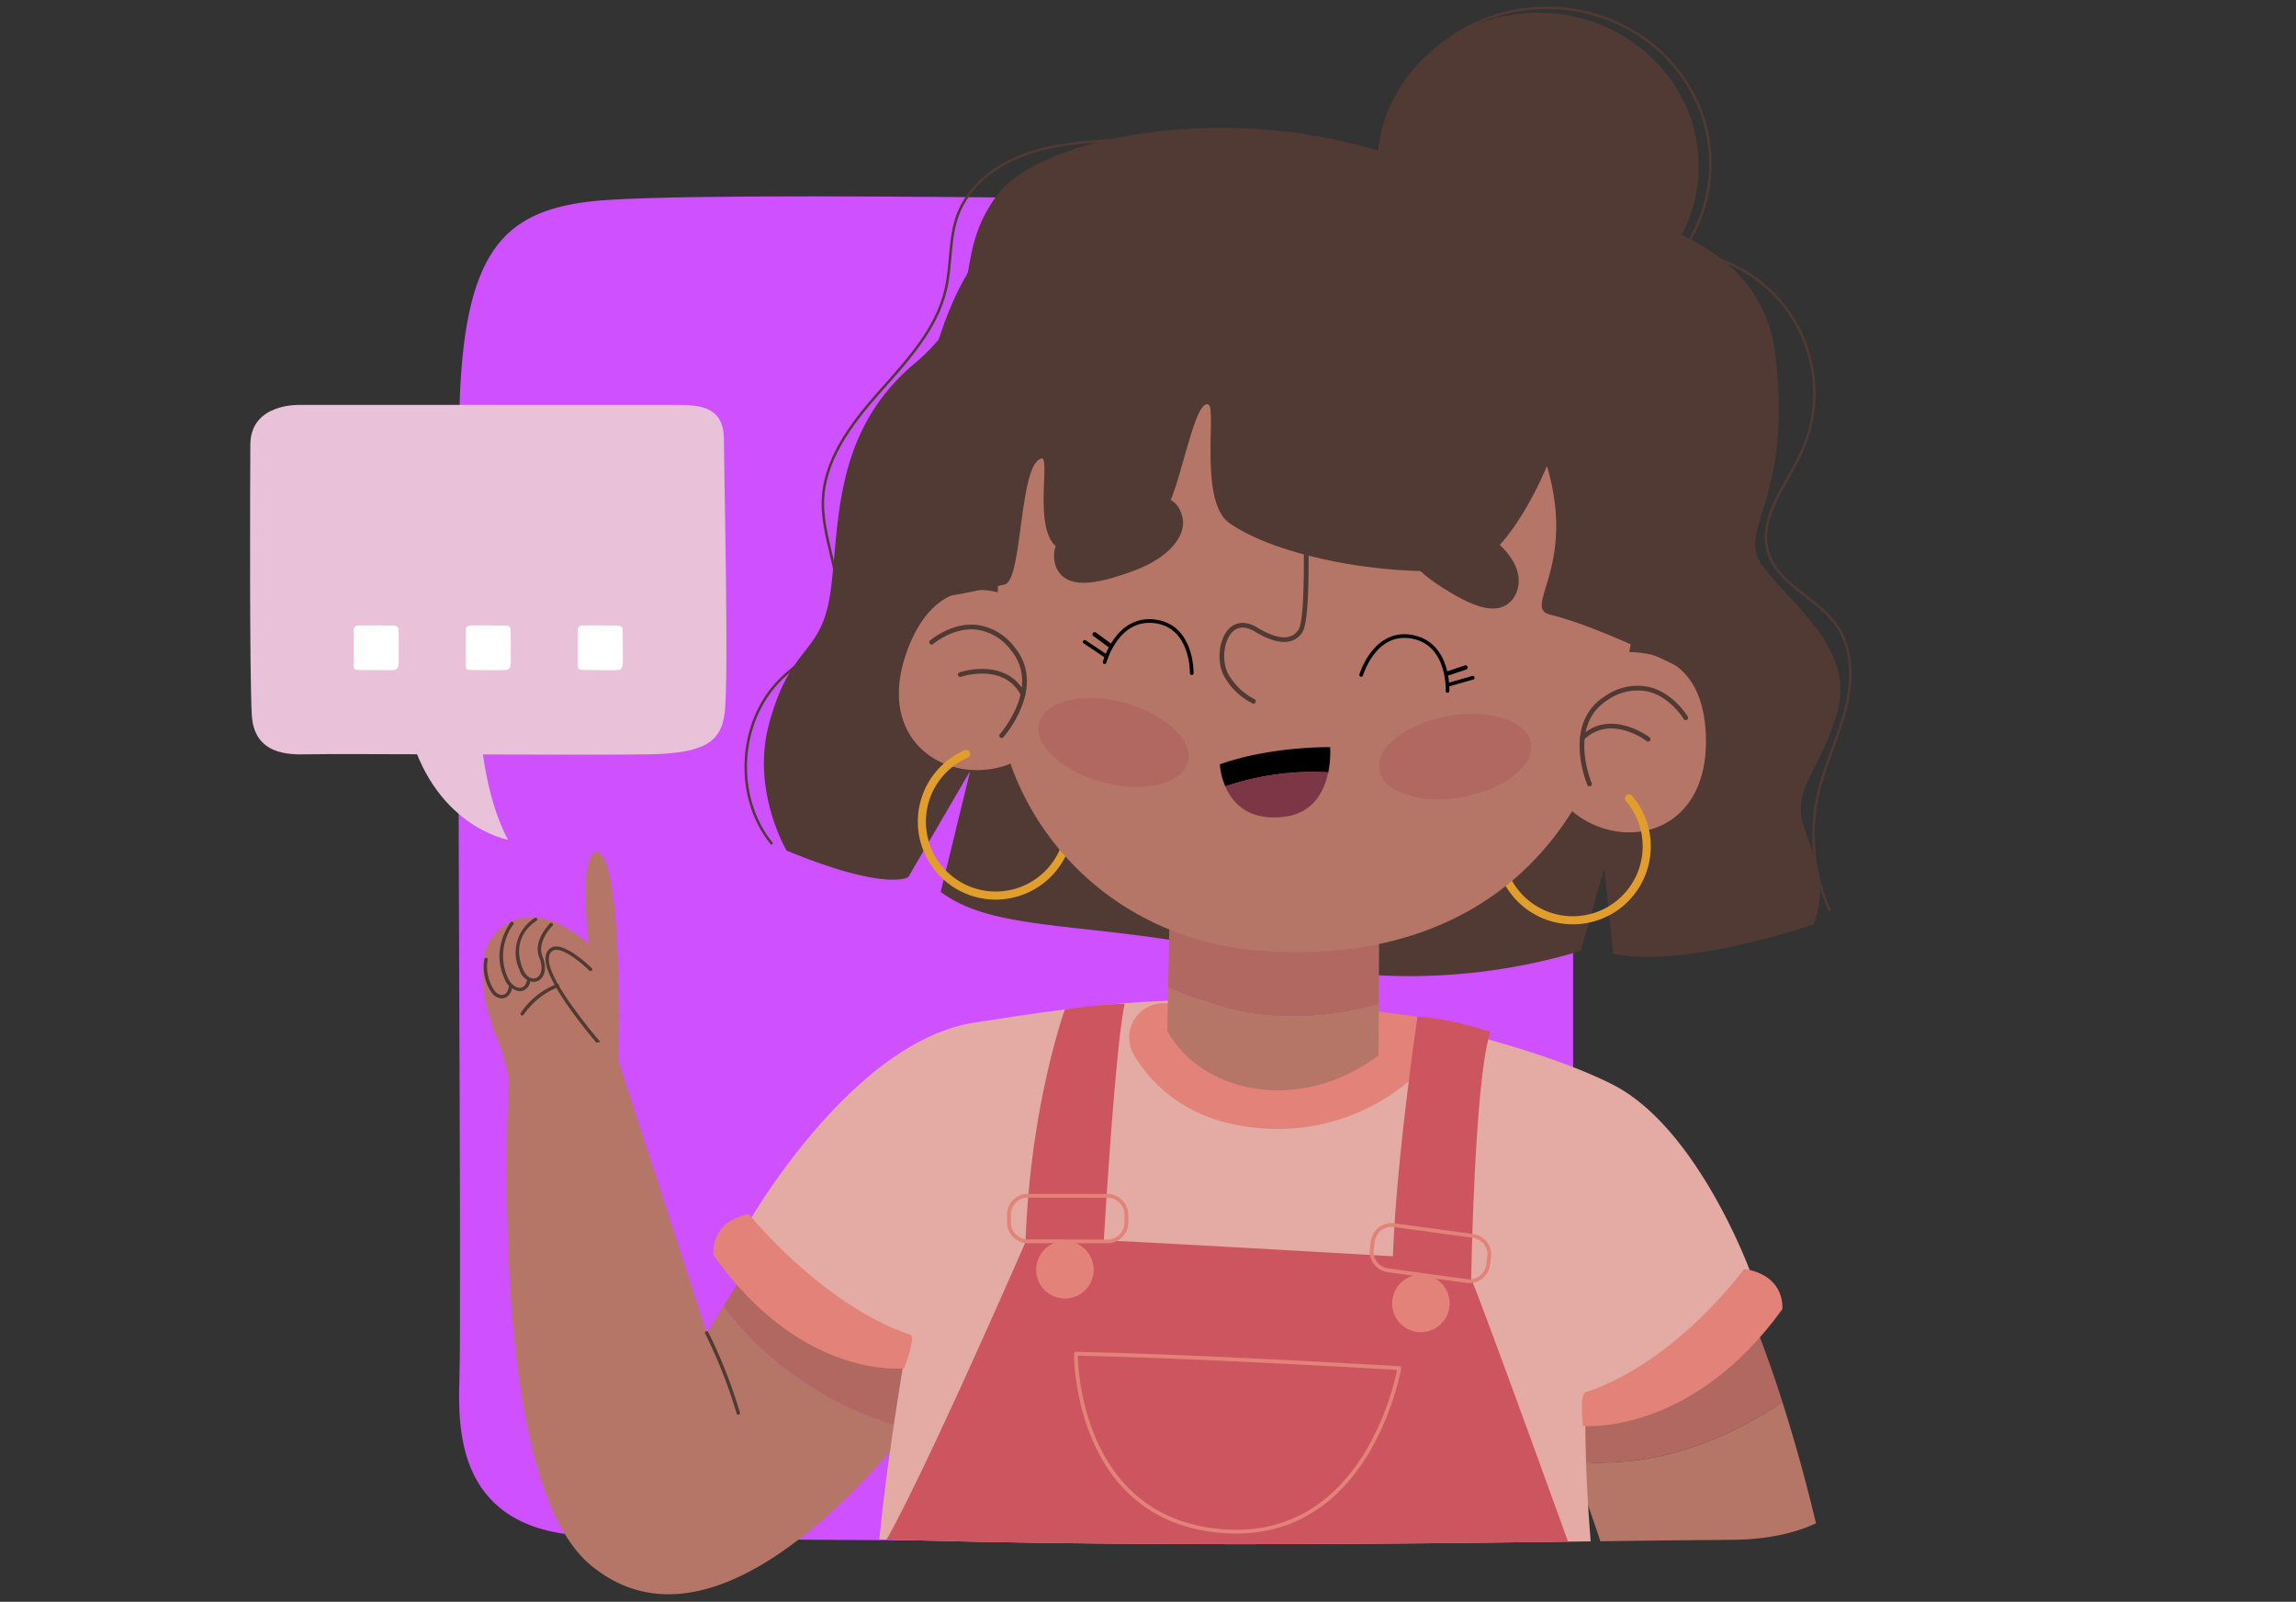 <svg xmlns="http://www.w3.org/2000/svg" xmlns:xlink="http://www.w3.org/1999/xlink" width="400" height="279" viewBox="0 0 400 279">
  <rect x="0" y="0" width="400" height="279" fill="#333333" stroke="none"/>
  <defs>
    <clipPath id="clip-path">
      <rect id="Rectángulo_417890" data-name="Rectángulo 417890" width="400" height="279" transform="translate(1020 10578)" fill="#fff" stroke="#707070" stroke-width="1" opacity="0.87"/>
    </clipPath>
    <clipPath id="clip-path-2">
      <path id="Trazado_1079700" data-name="Trazado 1079700" d="M540.5,310.4c0-2.4-5-223.147-5-235.161s-.8-24.827-24.827-24.827S337.04,47.7,314.388,50.1c-18.82,2-27.967,9.113-28.767,38.746s-18.6,203.135-19.165,218.341c-.356,9.61,45.421,75.043,91.14,29.323,61.033,2.084,128.043.4,154.073.276C542.5,336.919,540.5,310.4,540.5,310.4Z" transform="translate(-266.453 -49.107)"/>
    </clipPath>
  </defs>
  <g id="Enmascarar_grupo_1098884" data-name="Enmascarar grupo 1098884" transform="translate(-1020 -10578)" clip-path="url(#clip-path)">
    <g id="Grupo_1209125" data-name="Grupo 1209125" transform="translate(806.036 10509.425)">
      <path id="Trazado_1079698" data-name="Trazado 1079698" d="M477.937,286.9V102.456c0-11.34-.622-23.434-19.278-23.434s-134.819-2.56-152.408-.286c-14.614,1.889-21.715,8.6-22.338,36.571s.438,154.219,0,168.572c-.276,9.071-.276,26.08,21.766,27.214,22.445,1.155,129.66.845,149.871.724C479.492,311.937,477.937,286.9,477.937,286.9Z" transform="translate(10.089 24.982)" fill="#cf50ff"/>
      <g id="Grupo_1209122" data-name="Grupo 1209122" transform="translate(269.891 49.107)">
        <g id="Grupo_1209083" data-name="Grupo 1209083" clip-path="url(#clip-path-2)">
          <path id="Trazado_1079699" data-name="Trazado 1079699" d="M463.381,249.573a205.787,205.787,0,0,0-9.433-24.4c-5-10.068-13.043-13.151-18.449-11.777h0a13.047,13.047,0,0,0-7.377,5.028l-12.05,16.763s3.337,4.479,10.749,24.747C440.506,261.195,452.6,256.841,463.381,249.573Z" transform="translate(-208.794 14.088)" fill="#b16860"/>
        </g>
        <g id="Grupo_1209084" data-name="Grupo 1209084" clip-path="url(#clip-path-2)">
          <path id="Trazado_1079701" data-name="Trazado 1079701" d="M460.391,239.424c-10.785,7.269-22.875,11.622-36.56,10.363.634,1.736,1.3,3.573,1.989,5.547a8.8,8.8,0,0,0,4.127-1.27,8.8,8.8,0,0,1-4.127,1.27c2.915,8.282,6.362,18.722,10.379,31.858,6.086,19.9,20.673,56.406,20.673,56.406s-8.124,13.017-6.082,16.572,6.435-4.209,6.435-4.209-4.1,19.359-.743,19.544,6.2-14.815,6.2-14.815-1.311,18.855,3.186,17.812c2.625-.719,2.056-16.817,2.056-16.817s1.7,16.087,4.532,15.491.536-15.964.536-15.964,2.83,12.529,5.7,11.715.767-21.815-1.2-28.287C477.492,344.638,476.144,288.646,460.391,239.424Z" transform="translate(-205.804 24.236)" fill="#b57567"/>
        </g>
        <g id="Grupo_1209090" data-name="Grupo 1209090" clip-path="url(#clip-path-2)">
          <path id="Trazado_1079703" data-name="Trazado 1079703" d="M291.63,211.87c-1.081-7.236-2.992-10.514-2.992-10.514-.582-2.772-1.754-4.284-1.8-9.563-.019-2.1.076-4.617,1.276-6.274,6.648-9.186,17.116.779,17.116.779s-1.912-16.486,1.5-15.993,3.646,21.321,3.646,21.321a147.866,147.866,0,0,1-.042,15.556l1.462,5.532" transform="translate(-258.599 -2.405)" fill="#b57567"/>
          <g id="Grupo_1209085" data-name="Grupo 1209085" transform="translate(39.104 184.326)">
            <path id="Trazado_1079704" data-name="Trazado 1079704" d="M305.511,201.042a.294.294,0,0,1-.22-.1c-.475-.531-11.6-13.032-10.54-17.215a1.87,1.87,0,0,1,1.28-1.506c2.3-.632,6.558,3.566,6.737,3.745a.3.3,0,0,1-.417.421c-1.161-1.154-4.511-4.043-6.164-3.594a1.311,1.311,0,0,0-.863,1.081c-.982,3.88,10.295,16.547,10.408,16.674a.3.3,0,0,1-.024.418A.308.308,0,0,1,305.511,201.042Z" transform="translate(-294.68 -182.158)" fill="#503a33"/>
          </g>
          <g id="Grupo_1209086" data-name="Grupo 1209086" transform="translate(34.75 190.858)">
            <path id="Trazado_1079705" data-name="Trazado 1079705" d="M291.833,192.373a.306.306,0,0,1-.159-.046.3.3,0,0,1-.09-.409,13.533,13.533,0,0,1,6.249-5.028.3.3,0,1,1,.2.557,13.169,13.169,0,0,0-5.949,4.788A.3.3,0,0,1,291.833,192.373Z" transform="translate(-291.537 -186.873)" fill="#503a33"/>
          </g>
          <g id="Grupo_1209087" data-name="Grupo 1209087" transform="translate(31.088 179.98)">
            <path id="Trazado_1079706" data-name="Trazado 1079706" d="M292.427,191.16a3.281,3.281,0,0,1-2.664-2.192c-2.456-5.287,1.068-9.79,1.1-9.836a.3.3,0,0,1,.463.37,9.318,9.318,0,0,0-1.028,9.215c.646,1.391,1.595,1.934,2.282,1.84.565-.073.97-.558,1.107-1.33a.29.29,0,0,1,.344-.24.3.3,0,0,1,.241.344,2,2,0,0,1-1.615,1.815A1.853,1.853,0,0,1,292.427,191.16Z" transform="translate(-288.893 -179.021)" fill="#503a33"/>
          </g>
          <g id="Grupo_1209088" data-name="Grupo 1209088" transform="translate(33.919 179.304)">
            <path id="Trazado_1079707" data-name="Trazado 1079707" d="M294.043,189.724a2.8,2.8,0,0,1-2.429-2.063,7.106,7.106,0,0,1,2.665-9.089.3.3,0,0,1,.294.515c-.194.109-4.683,2.758-2.409,8.351.612,1.507,1.642,1.885,2.329,1.607.851-.345,1.313-1.675.554-3.548-1.2-2.945,1.782-5.878,1.91-6a.3.3,0,0,1,.413.425c-.029.028-2.819,2.779-1.773,5.353.949,2.337.208,3.878-.881,4.32A1.772,1.772,0,0,1,294.043,189.724Z" transform="translate(-290.937 -178.533)" fill="#503a33"/>
          </g>
          <g id="Grupo_1209089" data-name="Grupo 1209089" transform="translate(28.362 186.295)">
            <path id="Trazado_1079708" data-name="Trazado 1079708" d="M289.995,190.65a2.142,2.142,0,0,1-1.564-.823,7.836,7.836,0,0,1-1.419-5.99.284.284,0,0,1,.332-.254.3.3,0,0,1,.255.334,7.328,7.328,0,0,0,1.275,5.517,1.762,1.762,0,0,0,1.142.625c1.2-.026,1.265-1.52,1.266-1.583a.287.287,0,0,1,.306-.287.3.3,0,0,1,.287.306c-.025.731-.441,2.125-1.845,2.156Z" transform="translate(-286.926 -183.579)" fill="#503a33"/>
          </g>
        </g>
        <g id="Grupo_1209091" data-name="Grupo 1209091" clip-path="url(#clip-path-2)">
          <path id="Trazado_1079710" data-name="Trazado 1079710" d="M327.553,240.243c-1.819,2.913-2.882,4.738-2.882,4.738L309.062,196.9l.133-3a153.068,153.068,0,0,0-18.926,3.328c-.569,13.279-3.08,73.915,14.2,88.2,18.4,15.2,41.928-7.281,55.379-23.654C347.15,258.235,335.57,251.1,327.553,240.243Z" transform="translate(-257.452 6.693)" fill="#b57567"/>
        </g>
        <g id="Grupo_1209092" data-name="Grupo 1209092" clip-path="url(#clip-path-2)">
          <path id="Trazado_1079712" data-name="Trazado 1079712" d="M355.761,196.35c-13.488,4.317-31.733,31.771-38.707,42.948,8.017,10.854,19.6,17.993,32.3,21.531a166.406,166.406,0,0,0,10.72-14.513Z" transform="translate(-246.953 7.637)" fill="#b16860"/>
        </g>
        <g id="Grupo_1209120" data-name="Grupo 1209120" clip-path="url(#clip-path-2)">
          <g id="Grupo_1209095" data-name="Grupo 1209095" transform="translate(68.345 193.646)">
            <path id="Trazado_1079714" data-name="Trazado 1079714" d="M430.733,191.392s25.117,4.7,40,12.162,24.049,32.534,24.049,32.534-10.487,16.054-28.673,21.163a266.711,266.711,0,0,0,1.013,26.962c1.247,11.385,4.548,39-9.29,42.214s-43.1,2.345-57.9,3.243-33.612-2.039-43.346-6.671-14.167-9.125-14.319-25.459,5.622-48.679,5.622-48.679-17.892-4.011-27.925-20.632c0,0,18.075-32.107,39.746-35.41C378.295,189.983,399.155,186.369,430.733,191.392Z" transform="translate(-314.178 -188.886)" fill="#e3aba3"/>
            <path id="Trazado_1079715" data-name="Trazado 1079715" d="M425.63,244.223c-1.072.363-.452,5.83-.452,5.83s18.758,1.851,34.759-20.333c0,0,.705-5.831-6.651-7.029C453.288,222.69,441.788,238.752,425.63,244.223Z" transform="translate(-273.698 -175.859)" fill="#e28279"/>
            <path id="Trazado_1079716" data-name="Trazado 1079716" d="M350.111,236.828c1.021.344-1.078,5.835-1.078,5.835s-17.694,2.192-33.221-19.7c0,0-.773-5.817,6.158-7.149C321.97,215.818,334.742,231.654,350.111,236.828Z" transform="translate(-315.786 -178.507)" fill="#e28279"/>
            <g id="Grupo_1209093" data-name="Grupo 1209093" transform="translate(53.872 82.484)">
              <path id="Trazado_1079717" data-name="Trazado 1079717" d="M384.838,280.5a.3.3,0,0,0,.247-.129.3.3,0,0,0-.076-.418,106.648,106.648,0,0,1-29.779-31.382.3.3,0,0,0-.513.317,107.29,107.29,0,0,0,29.948,31.559A.324.324,0,0,0,384.838,280.5Z" transform="translate(-354.673 -248.425)" fill="#d49a2c"/>
            </g>
            <g id="Grupo_1209094" data-name="Grupo 1209094" transform="translate(46.581 88.34)">
              <path id="Trazado_1079718" data-name="Trazado 1079718" d="M368.631,285.708a.3.3,0,0,0,.226-.5,97.233,97.233,0,0,1-18.862-32.354.3.3,0,1,0-.568.2,97.8,97.8,0,0,0,18.98,32.556A.293.293,0,0,0,368.631,285.708Z" transform="translate(-349.41 -252.652)" fill="#d49a2c"/>
            </g>
          </g>
          <g id="Grupo_1209105" data-name="Grupo 1209105" transform="translate(79.05 194.172)">
            <path id="Trazado_1079719" data-name="Trazado 1079719" d="M420.957,198.78a4.3,4.3,0,0,0-2.639-7.119,235.694,235.694,0,0,0-23.582-2.248c-6.754-.177-14.756-.163-20.685-.112a5.989,5.989,0,0,0-5.119,9.048c3.433,5.665,10.1,12.058,22.843,12.776A35.426,35.426,0,0,0,420.957,198.78Z" transform="translate(-306.343 -189.266)" fill="#e28279"/>
            <path id="Trazado_1079720" data-name="Trazado 1079720" d="M435.488,191.623s-3.724,25.028-4.279,41.725c0,0-38.124-2.226-50.37-2.783,0,0,1.96-33.411,3.63-41.2a80,80,0,0,0-10.411.991s-6.021,16.558-6.855,40.49c0,0-22.262,51.2-26.714,55.656L323.514,452.076l153.889.278-9.739-152.776s-18.366-51.2-22.819-62.335c0,0,.557-34.645,3.339-42.994C448.184,194.251,441.088,191.839,435.488,191.623Z" transform="translate(-323.514 -189.228)" fill="#cc555f"/>
            <g id="Grupo_1209096" data-name="Grupo 1209096" transform="translate(52.126 60.765)">
              <path id="Trazado_1079721" data-name="Trazado 1079721" d="M386.905,264.676c-25.889-2.088-25.769-30.931-25.765-31.224a.33.33,0,0,1,.1-.233.377.377,0,0,1,.237-.093c21.051.411,56.014,2.484,56.364,2.5a.336.336,0,0,1,.238.123.332.332,0,0,1,.068.26c-.048.3-5.011,28.763-28.735,28.763Q388.193,264.781,386.905,264.676Zm-25.1-30.881c.068,3.2,1.38,28.3,25.156,30.223,23.745,1.91,29.788-24.334,30.469-27.749C413.61,236.046,381.693,234.2,361.805,233.795Z" transform="translate(-361.14 -233.127)" fill="#e28279"/>
            </g>
            <g id="Grupo_1209097" data-name="Grupo 1209097" transform="translate(18.733 139.09)">
              <path id="Trazado_1079722" data-name="Trazado 1079722" d="M461.757,294.232a.33.33,0,0,0,.029-.659c-.923-.079-92.665-7.858-124.487-1.247a.33.33,0,1,0,.134.647c31.725-6.593,123.375,1.179,124.3,1.258Z" transform="translate(-337.036 -289.664)" fill="#af3c2a"/>
            </g>
            <g id="Grupo_1209098" data-name="Grupo 1209098" transform="translate(17.481 149.109)">
              <path id="Trazado_1079723" data-name="Trazado 1079723" d="M460.853,301.463a.33.33,0,0,0,.029-.659c-.923-.079-92.666-7.856-124.487-1.247a.332.332,0,0,0-.256.391.336.336,0,0,0,.391.256c31.728-6.593,123.373,1.179,124.3,1.258Z" transform="translate(-336.132 -296.897)" fill="#af3c2a"/>
            </g>
            <g id="Grupo_1209099" data-name="Grupo 1209099" transform="translate(79.675 140.076)">
              <path id="Trazado_1079724" data-name="Trazado 1079724" d="M381.356,342.379a.331.331,0,0,0,.331-.317l2.088-51.342a.331.331,0,0,0-.317-.344.323.323,0,0,0-.344.317l-2.088,51.342a.331.331,0,0,0,.317.344Z" transform="translate(-381.026 -290.376)" fill="#af3c2a"/>
            </g>
            <g id="Grupo_1209100" data-name="Grupo 1209100" transform="translate(69.59 139.654)">
              <path id="Trazado_1079725" data-name="Trazado 1079725" d="M384.161,336.234a.33.33,0,1,0,0-.661c-.378,0-9.286-.143-9.688-10.951-.411-11.123,1.234-33.964,1.251-34.192a.329.329,0,0,0-.3-.353.308.308,0,0,0-.353.3c-.017.23-1.667,23.107-1.254,34.264C374.239,336.1,384.063,336.234,384.161,336.234Z" transform="translate(-373.746 -290.071)" fill="#af3c2a"/>
            </g>
            <g id="Grupo_1209101" data-name="Grupo 1209101" transform="translate(12.491 150.472)">
              <path id="Trazado_1079726" data-name="Trazado 1079726" d="M332.861,319.614l.042,0a33.114,33.114,0,0,0,26.44-21.288.33.33,0,1,0-.622-.222,32.443,32.443,0,0,1-25.9,20.854.33.33,0,0,0-.287.368A.334.334,0,0,0,332.861,319.614Z" transform="translate(-332.53 -297.88)" fill="#af3c2a"/>
            </g>
            <g id="Grupo_1209102" data-name="Grupo 1209102" transform="translate(127.431 155.913)">
              <path id="Trazado_1079727" data-name="Trazado 1079727" d="M432.544,326.289a.33.33,0,0,0,.158-.621,33.021,33.021,0,0,1-16.548-23.582.326.326,0,0,0-.377-.276.33.33,0,0,0-.276.377,33.689,33.689,0,0,0,16.888,24.061A.309.309,0,0,0,432.544,326.289Z" transform="translate(-415.497 -301.808)" fill="#af3c2a"/>
            </g>
            <g id="Grupo_1209103" data-name="Grupo 1209103" transform="translate(103.649 38.337)">
              <path id="Trazado_1079728" data-name="Trazado 1079728" d="M415.2,227.357l-13.739-1.872a3.626,3.626,0,0,1-3.1-4.08l.18-1.333a3.633,3.633,0,0,1,4.083-3.1l13.737,1.872a3.626,3.626,0,0,1,3.1,4.08l-.181,1.33a3.626,3.626,0,0,1-3.583,3.136A3.538,3.538,0,0,1,415.2,227.357Zm-16-7.194-.18,1.333a2.962,2.962,0,0,0,2.537,3.336h0L415.3,226.7a2.959,2.959,0,0,0,3.335-2.537l.182-1.331a2.962,2.962,0,0,0-2.537-3.336l-13.737-1.873a3.031,3.031,0,0,0-.4-.028A2.971,2.971,0,0,0,399.2,220.163Z" transform="translate(-398.331 -216.938)" fill="#e28279"/>
            </g>
            <path id="Trazado_1079729" data-name="Trazado 1079729" d="M401.151,228.431a5.01,5.01,0,1,0,5.01-5.01A5.01,5.01,0,0,0,401.151,228.431Z" transform="translate(-293.595 -176.103)" fill="#e28279"/>
            <g id="Grupo_1209104" data-name="Grupo 1209104" transform="translate(40.47 33.247)">
              <path id="Trazado_1079730" data-name="Trazado 1079730" d="M370.212,221.873l-13.866-.017h0a3.63,3.63,0,0,1-3.62-3.63v-1.342a3.626,3.626,0,0,1,3.624-3.62h.006l13.865.017a3.625,3.625,0,0,1,3.621,3.63v1.342a3.626,3.626,0,0,1-3.624,3.62Zm-13.875-.348h0Zm-2.078-6.736a2.947,2.947,0,0,0-.871,2.095v1.342a2.966,2.966,0,0,0,2.958,2.967l13.866.017h.006a2.963,2.963,0,0,0,2.962-2.959v-1.344a2.961,2.961,0,0,0-2.959-2.966l-13.865-.017h-.006A2.944,2.944,0,0,0,354.26,214.789Z" transform="translate(-352.726 -213.264)" fill="#e28279"/>
            </g>
            <path id="Trazado_1079731" data-name="Trazado 1079731" d="M356.429,224.866a5.01,5.01,0,1,0,4.295-5.634A5.008,5.008,0,0,0,356.429,224.866Z" transform="translate(-310.847 -177.735)" fill="#e28279"/>
          </g>
          <g id="Grupo_1209119" data-name="Grupo 1209119" transform="translate(73.989 20.826)">
            <ellipse id="Elipse_13122" data-name="Elipse 13122" cx="28.005" cy="26.721" rx="28.005" ry="26.721" transform="translate(110.018 0.853)" fill="#503a33"/>
            <ellipse id="Elipse_13123" data-name="Elipse 13123" cx="28.497" cy="27.189" rx="28.497" ry="27.189" transform="translate(111.067)" fill="none" stroke="#503a33" stroke-linecap="round" stroke-linejoin="round" stroke-miterlimit="10" stroke-width="0.438"/>
            <path id="Trazado_1079732" data-name="Trazado 1079732" d="M458.8,93.094s36.484-.514,39.566,25.693-7.194,30.318-2.056,37,15.929,14.389,12.847,25.179-8.222,13.361-5.652,20.555,3.6,10.277,1.542,16.443c0,0-22.1,7.708-34.942,5.138l-1.542-14.9-4.11,14.389a103.314,103.314,0,0,1-53.955,1.542c-29.29-7.194-47.275-4.11-57.551-11.819l5.138-21.069-10.791,18.5s-3.725,2.57-21.2-4.624c0,0-6.166-10.406-3.082-21.967,3.855-14.459,9.25-11.69,10.791-23.508s.471-27.425,14.516-39.31c13.361-11.3,6.166-17.985,14.388-29.29s48.3-18.5,79.648-2.568" transform="translate(-318.978 -58.325)" fill="#503a33"/>
            <g id="Grupo_1209118" data-name="Grupo 1209118" transform="translate(26.681 37.894)">
              <path id="Trazado_1079733" data-name="Trazado 1079733" d="M363.9,164.066l.572-22.533s-16.8-12.836-23.878,6.306S353.643,174.369,363.9,164.066Z" transform="translate(-339.12 -73.832)" fill="#b57567"/>
              <g id="Grupo_1209106" data-name="Grupo 1209106" transform="translate(3.305 91.37)">
                <path id="Trazado_1079734" data-name="Trazado 1079734" d="M355.081,183.522c-.186,0-.371,0-.556-.011a13.58,13.58,0,0,1-4.892-26.006.706.706,0,1,1,.568,1.293,12.167,12.167,0,1,0,16.688,14.088.705.705,0,1,1,1.369.339A13.62,13.62,0,0,1,355.081,183.522Z" transform="translate(-341.506 -157.446)" fill="#e19e2c"/>
              </g>
              <path id="Trazado_1079735" data-name="Trazado 1079735" d="M420.939,167.807l6.6-21.552s20-6.848,20.648,13.552S427.4,180.832,420.939,167.807Z" transform="translate(-307.589 -70.815)" fill="#b57567"/>
              <g id="Grupo_1209107" data-name="Grupo 1209107" transform="translate(103.829 99.105)">
                <path id="Trazado_1079736" data-name="Trazado 1079736" d="M427.636,185.673a13.572,13.572,0,0,1-13.276-16.357.706.706,0,0,1,1.383.288,12.167,12.167,0,1,0,21.157-5.41.706.706,0,0,1,1.072-.919,13.574,13.574,0,0,1-10.336,22.4Z" transform="translate(-414.066 -163.029)" fill="#e19e2c"/>
              </g>
              <path id="Trazado_1079737" data-name="Trazado 1079737" d="M381.342,194.378a64.506,64.506,0,0,1-8.358-3.087l.269-14.328,36.491,2.821-.065,14.418C400.348,196.927,390.092,197.2,381.342,194.378Z" transform="translate(-326.069 -58.554)" fill="#b16860"/>
              <path id="Trazado_1079738" data-name="Trazado 1079738" d="M381.381,190.392c8.749,2.826,19,2.549,28.336-.176l-.04,8.932c-13.773,10.295-30.765,6.6-36.8-4.279l.143-7.561A64.2,64.2,0,0,0,381.381,190.392Z" transform="translate(-326.109 -54.568)" fill="#b57567"/>
              <g id="Grupo_1209108" data-name="Grupo 1209108" transform="translate(16.856)">
                <path id="Trazado_1079739" data-name="Trazado 1079739" d="M353.419,116.879s-1.563,24.045-2.124,52.554c-.453,23.08,17.564,46.019,45.709,48.383,26.452,2.221,54.171-7.923,63.129-44.914s3.7-67.511-29.852-76.4S363.058,88.4,353.419,116.879Z" transform="translate(-351.287 -91.493)" fill="#b57567"/>
              </g>
              <g id="Grupo_1209109" data-name="Grupo 1209109" transform="translate(58.215 17.945)">
                <path id="Trazado_1079740" data-name="Trazado 1079740" d="M381.141,104.754c.148-.2.247-.308.247-.308S381.3,104.56,381.141,104.754Z" transform="translate(-381.141 -104.446)" fill="#503a33"/>
              </g>
              <path id="Trazado_1079741" data-name="Trazado 1079741" d="M421.73,143.14s4.612-5.073-4.811-11.7-12.8-5.274-14.412-2.079c-1.467,2.915.634,7.367,5.986,10.953C414.917,144.613,419.223,146.059,421.73,143.14Z" transform="translate(-314.868 -77.922)" fill="#503a33"/>
              <path id="Trazado_1079742" data-name="Trazado 1079742" d="M359.117,138.187s-3.314-6,7.387-10.274,13.676-2.172,14.5,1.309c.755,3.175-2.32,7.021-8.355,9.271C365.405,141.195,360.882,141.606,359.117,138.187Z" transform="translate(-331.6 -78.377)" fill="#503a33"/>
              <g id="Grupo_1209110" data-name="Grupo 1209110" transform="translate(118.604 80.18)">
                <path id="Trazado_1079743" data-name="Trazado 1079743" d="M426.446,166.9a.408.408,0,0,0,.382-.571c-.043-.1-4.214-9.979,2.707-14.407a9.05,9.05,0,0,1,7.077-1.536c3.909.927,6.2,4.72,6.224,4.759a.409.409,0,1,0,.7-.416c-.1-.168-2.483-4.124-6.732-5.136a9.836,9.836,0,0,0-7.712,1.64c-7.509,4.8-3.063,15.314-3.016,15.421A.4.4,0,0,0,426.446,166.9Z" transform="translate(-424.731 -149.368)" fill="#503a33"/>
              </g>
              <g id="Grupo_1209111" data-name="Grupo 1209111" transform="translate(118.656 86.813)">
                <path id="Trazado_1079744" data-name="Trazado 1079744" d="M436.643,157.26a.408.408,0,0,0,.258-.731c-.068-.053-6.826-5.184-12.007-.187a.409.409,0,1,0,.567.589c4.676-4.508,10.877.2,10.939.245A.423.423,0,0,0,436.643,157.26Z" transform="translate(-424.769 -154.157)" fill="#503a33"/>
              </g>
              <g id="Grupo_1209112" data-name="Grupo 1209112" transform="translate(55.864 41.474)">
                <path id="Trazado_1079745" data-name="Trazado 1079745" d="M385.353,163.261a.409.409,0,0,0,.184-.777,11.028,11.028,0,0,1-4.665-4.543c-1.093-2.318-.675-5.759.878-7.222.934-.878,2.175-.93,3.6-.15.044.025.116.068.212.125,4.972,3.013,7.264,1.746,8.312.15,1.923-2.93.751-26.365.611-29.028a.417.417,0,0,0-.431-.387.409.409,0,0,0-.387.429c.377,7.161,1.025,26.247-.477,28.536-1.236,1.884-3.662,1.752-7.205-.4-.109-.066-.191-.116-.242-.144-1.739-.949-3.355-.855-4.552.272-1.811,1.705-2.305,5.521-1.057,8.165a11.673,11.673,0,0,0,5.052,4.932A.38.38,0,0,0,385.353,163.261Z" transform="translate(-379.444 -121.43)" fill="#503a33"/>
              </g>
              <g id="Grupo_1209113" data-name="Grupo 1209113" transform="translate(55.915 90.89)">
                <path id="Trazado_1079746" data-name="Trazado 1079746" d="M380.444,163.94a12.348,12.348,0,0,1-.963-3.846c8.9-3.186,19.219-2.992,19.219-2.992a17.123,17.123,0,0,1-.331,4.392A47.1,47.1,0,0,0,380.444,163.94Z" transform="translate(-379.481 -157.099)"/>
                <path id="Trazado_1079747" data-name="Trazado 1079747" d="M398.1,160.291c-.666,3.2-2.53,7.092-7.639,7.728-6.3.784-9.066-2.448-10.288-5.281A47.114,47.114,0,0,1,398.1,160.291Z" transform="translate(-379.214 -155.897)" fill="#7c3645"/>
              </g>
              <g id="Grupo_1209114" data-name="Grupo 1209114" transform="translate(5.289 69.543)">
                <path id="Trazado_1079748" data-name="Trazado 1079748" d="M355.43,161.426a.4.4,0,0,1-.15-.086.408.408,0,0,1-.032-.576c.072-.082,7.161-8.128,2-14.523a9.048,9.048,0,0,0-6.225-3.7c-4-.36-7.377,2.512-7.412,2.539a.409.409,0,0,1-.535-.618c.148-.127,3.663-3.124,8.013-2.736a9.832,9.832,0,0,1,6.794,4c5.6,6.937-1.951,15.5-2.028,15.581A.411.411,0,0,1,355.43,161.426Z" transform="translate(-342.938 -141.691)" fill="#503a33"/>
              </g>
              <g id="Grupo_1209115" data-name="Grupo 1209115" transform="translate(10.283 77.266)">
                <path id="Trazado_1079749" data-name="Trazado 1079749" d="M346.829,148.643a.409.409,0,0,1-.012-.776c.08-.028,8.117-2.753,11.446,3.628a.409.409,0,0,1-.725.378c-3-5.758-10.379-3.26-10.453-3.235A.4.4,0,0,1,346.829,148.643Z" transform="translate(-346.542 -147.266)" fill="#503a33"/>
              </g>
              <path id="Trazado_1079750" data-name="Trazado 1079750" d="M399.555,162.715c.7,3.9,7.173,6,14.467,4.694s12.644-5.517,11.949-9.412S418.8,152,411.5,153.3,398.859,158.82,399.555,162.715Z" transform="translate(-315.853 -67.822)" fill="#b16860"/>
              <path id="Trazado_1079751" data-name="Trazado 1079751" d="M382.715,162.1c-1.014,3.825-7.642,5.386-14.8,3.487s-12.147-6.539-11.133-10.364,7.642-5.386,14.806-3.487S383.73,158.28,382.715,162.1Z" transform="translate(-332.365 -68.586)" fill="#b16860"/>
              <g id="Grupo_1209116" data-name="Grupo 1209116" transform="translate(80.539 71.537)">
                <path id="Trazado_1079752" data-name="Trazado 1079752" d="M412.3,152.7s.4-8.222-6.165-9.444-8.876,6.644-8.876,6.644" transform="translate(-397.255 -143.13)" fill="none" stroke="#000" stroke-linecap="round" stroke-linejoin="round" stroke-miterlimit="10" stroke-width="0.636"/>
                <line id="Línea_661" data-name="Línea 661" y1="1.263" x2="4.415" transform="translate(15.018 7.262)" fill="none" stroke="#000" stroke-linecap="round" stroke-linejoin="round" stroke-miterlimit="10" stroke-width="0.636"/>
                <line id="Línea_662" data-name="Línea 662" y1="1.003" x2="2.983" transform="translate(15.203 5.472)" fill="none" stroke="#000" stroke-linecap="round" stroke-linejoin="round" stroke-miterlimit="10" stroke-width="0.752"/>
              </g>
              <g id="Grupo_1209117" data-name="Grupo 1209117" transform="translate(32.368 68.913)">
                <path id="Trazado_1079753" data-name="Trazado 1079753" d="M364.994,148.411s2.131-7.952,8.753-7.113,6.425,9.037,6.425,9.037" transform="translate(-361.517 -141.236)" fill="none" stroke="#000" stroke-linecap="round" stroke-linejoin="round" stroke-miterlimit="10" stroke-width="0.636"/>
                <line id="Línea_663" data-name="Línea 663" x1="3.819" y1="2.55" transform="translate(0 3.635)" fill="none" stroke="#000" stroke-linecap="round" stroke-linejoin="round" stroke-miterlimit="10" stroke-width="0.636"/>
                <line id="Línea_664" data-name="Línea 664" x1="2.534" y1="1.866" transform="translate(1.734 2.311)" fill="none" stroke="#000" stroke-linecap="round" stroke-linejoin="round" stroke-miterlimit="10" stroke-width="0.752"/>
              </g>
            </g>
            <path id="Trazado_1079754" data-name="Trazado 1079754" d="M441.641,88.664s38.465,6.3,42.686,28.989-7.741,55.666-7.741,55.666-15.317-7.989-24.572-10.217c-4.985-1.2,4.688-8.145-.556-25.893,0,0-6.6,16.35-14.408,17.806-9.2,1.715-31.159-1.085-40.9-7.844-5.349-3.711-2.247-19.875-3.641-20.635-2.758-1.5-5.5,18.643-8.436,19.183-2,.367-15.415,9.808-18.881,4.667-2.822-4.184-.331-14.8-1.786-14.491-3.99.859-3.246,21.23-6.441,21.953-7.154,1.621-12.019,2.647-13.268,1.949-6.31-3.527-2.851-45.911,9.616-60.012S407.046,73.432,441.641,88.664Z" transform="translate(-311.863 -57.395)" fill="#503a33"/>
            <path id="Trazado_1079755" data-name="Trazado 1079755" d="M467.3,209.381a32.239,32.239,0,0,1-1.985-20.106c1.132-4.99,3.441-9.639,4.737-14.589s1.437-10.59-1.474-14.8c-3.326-4.807-10.106-7.025-11.895-12.59-1.937-6.026,3.064-11.784,5.716-17.532a24.68,24.68,0,0,0-35.22-31.43" transform="translate(-278.503 -52.282)" fill="none" stroke="#503a33" stroke-linecap="round" stroke-linejoin="round" stroke-miterlimit="10" stroke-width="0.438"/>
            <path id="Trazado_1079756" data-name="Trazado 1079756" d="M384.18,80.751c-5.328.356-10.742.729-15.757,2.567s-9.664,5.377-11.572,10.365c-1.585,4.144-1.135,8.779-2.135,13.1-1.642,7.1-6.959,12.657-11.78,18.119s-9.57,11.794-9.635,19.079c-.065,7.409,4.726,15.148,1.466,21.8-1.848,3.772-5.8,5.952-8.794,8.9-7.459,7.342-8.2,20.452-1.617,28.589" transform="translate(-319.861 -57.739)" fill="none" stroke="#503a33" stroke-linecap="round" stroke-linejoin="round" stroke-miterlimit="10" stroke-width="0.438"/>
          </g>
        </g>
        <g id="Grupo_1209121" data-name="Grupo 1209121" clip-path="url(#clip-path-2)">
          <path id="Trazado_1079758" data-name="Trazado 1079758" d="M320.529,245.073a.3.3,0,0,1-.285-.217,86.154,86.154,0,0,0-5.451-13.866.3.3,0,1,1,.528-.27,86.966,86.966,0,0,1,5.494,13.977.3.3,0,0,1-.205.364A.284.284,0,0,1,320.529,245.073Z" transform="translate(-247.838 20.82)" fill="#503a33"/>
        </g>
      </g>
      <g id="Grupo_1209124" data-name="Grupo 1209124" transform="translate(257.533 139.099)">
        <path id="Trazado_1079760" data-name="Trazado 1079760" d="M266.409,114.072h65.372c4.019,0,8.305.2,8.305,6.047s.907,42.286.1,47.8c-.669,4.584-3.049,6.812-12.962,7.006s-54.659-.137-59.746,0c-3.215.087-9.243.087-9.645-6.827-.409-7.04-.3-40.668-.256-47.007C257.537,113.584,266.409,114.072,266.409,114.072Z" transform="translate(-257.533 -114.065)" fill="#e9c1d9"/>
        <path id="Trazado_1079761" data-name="Trazado 1079761" d="M290.131,156.074s.521,10.43,4.694,18.254c0,0-13.3-2.347-17.472-20.08Z" transform="translate(-249.895 -98.58)" fill="#e9c1d9"/>
        <g id="Grupo_1209123" data-name="Grupo 1209123" transform="translate(18.043 38.418)">
          <path id="Trazado_1079762" data-name="Trazado 1079762" d="M271.339,149.551c.755,0,5.454.085,6.166.01.592-.062.878-.287.9-1.218s-.018-5.133,0-5.611c.011-.3.011-.869-.881-.906-.907-.039-5.245-.028-6.064-.024a.79.79,0,0,0-.906.828v6.139c0,.377.028.781.781.781" transform="translate(-270.556 -141.796)" fill="#fff"/>
          <path id="Trazado_1079763" data-name="Trazado 1079763" d="M284.649,142.631v6.139c0,.377.025.78.78.78s5.454.085,6.166.01c.592-.062.878-.287.9-1.218s-.018-5.133,0-5.611c.011-.3.011-.869-.881-.906-.907-.039-5.246-.028-6.064-.024A.791.791,0,0,0,284.649,142.631Z" transform="translate(-265.126 -141.797)" fill="#fff"/>
          <path id="Trazado_1079764" data-name="Trazado 1079764" d="M298.741,142.631v6.139c0,.377.025.78.78.78s5.454.085,6.166.01c.592-.062.878-.287.9-1.218s-.018-5.133,0-5.611c.011-.3.011-.869-.881-.906-.907-.039-5.245-.028-6.064-.024A.79.79,0,0,0,298.741,142.631Z" transform="translate(-259.695 -141.797)" fill="#fff"/>
        </g>
      </g>
    </g>
  </g>
</svg>
